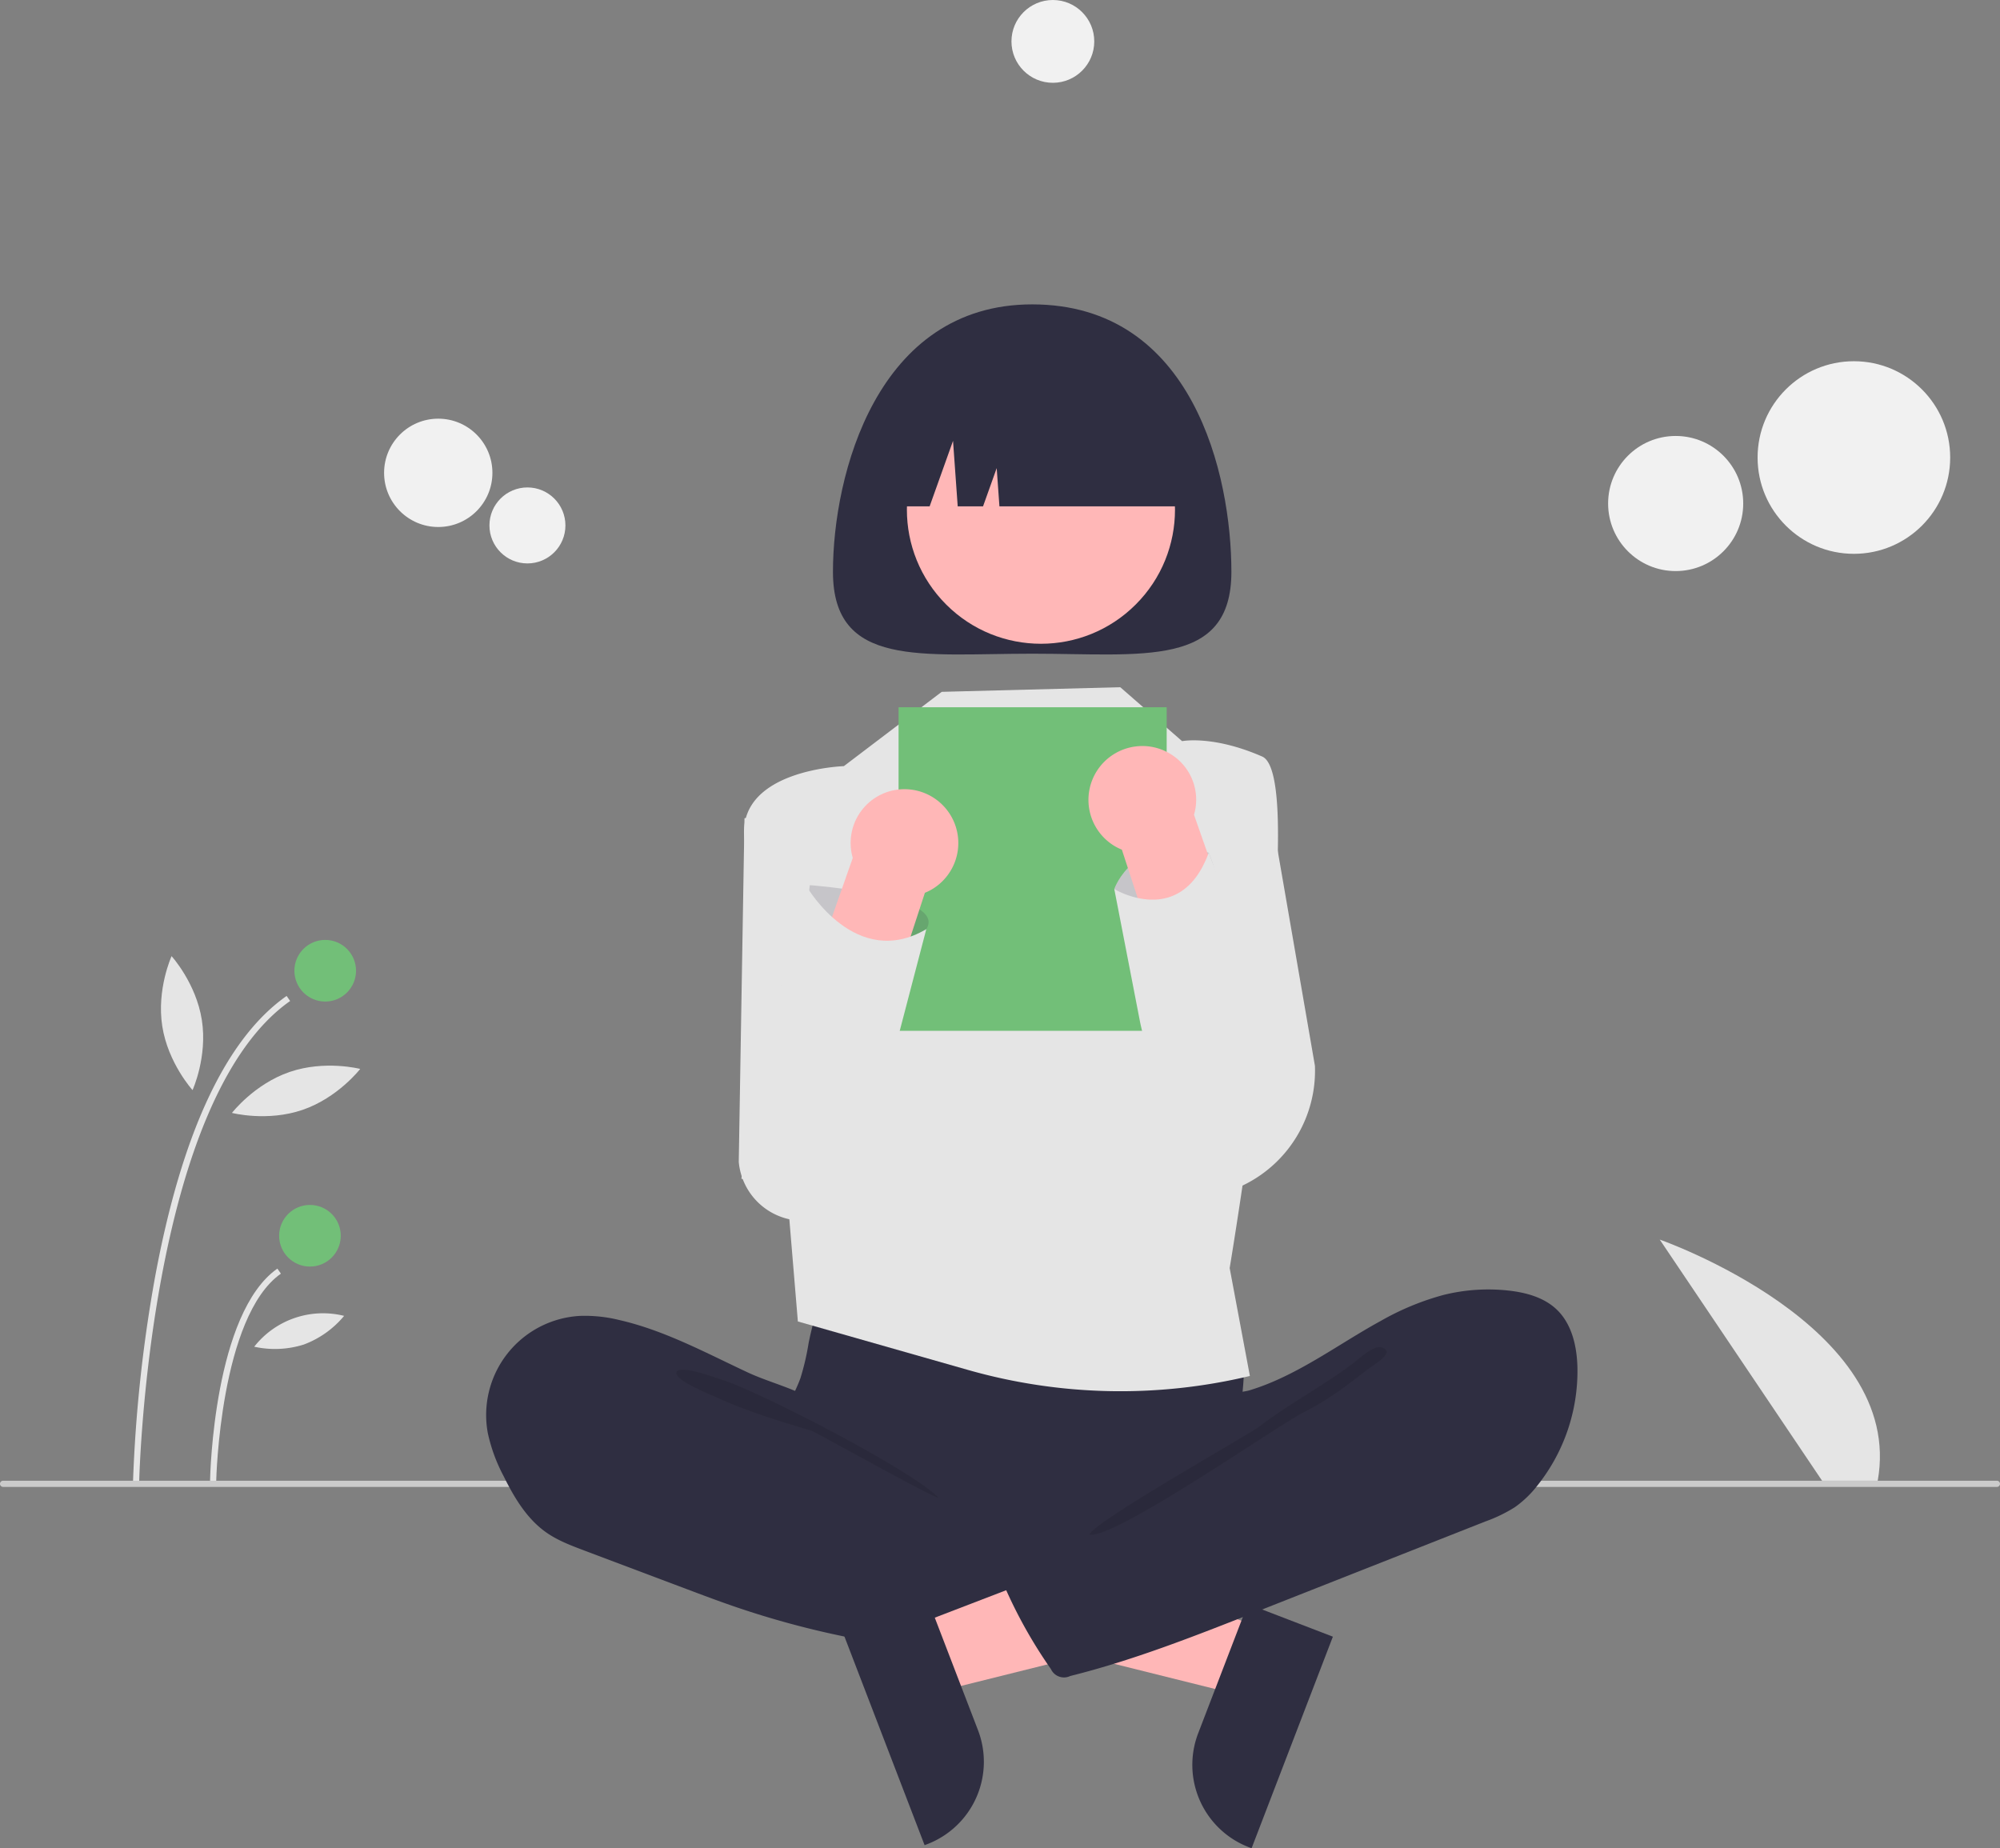 <svg data-name="Layer 1" xmlns="http://www.w3.org/2000/svg" width="649" height="599.759" viewBox="0 0 649 599.759" xmlns:xlink="http://www.w3.org/1999/xlink"><rect x="0" y="0" width="649" height="599.759" fill="#808080" stroke="none"/><path d="M866.77,630.622l-52.683-78.255s79.785,27.853,70.73,78.255Z" transform="translate(-275.5 -150.12)" fill="#e5e5e5"/><path d="M320.662,631.142l-2-.039a463.832,463.832,0,0,1,7.1-66.287c8.648-46.881,23.029-77.67,42.743-91.512l1.148,1.637C323.602,507.274,320.686,629.906,320.662,631.142Z" transform="translate(-275.5 -150.12)" fill="#e5e5e5"/><path d="M345.662,630.663l-2-.039c.043-2.215,1.293-54.414,21.843-68.842l1.148,1.637C346.933,577.265,345.672,630.131,345.662,630.663Z" transform="translate(-275.5 -150.12)" fill="#e5e5e5"/><circle cx="105.531" cy="315.002" r="10" fill="#72bf78"/><circle cx="100.579" cy="401.002" r="10" fill="#72bf78"/><path d="M341.001,481.117c1.879,12.004-3.019,22.741-3.019,22.741s-7.945-8.726-9.825-20.73,3.019-22.741,3.019-22.741S339.122,469.113,341.001,481.117Z" transform="translate(-275.5 -150.12)" fill="#e5e5e5"/><path d="M373.688,510.27c-11.493,3.942-22.919.99-22.919.99s7.208-9.344,18.701-13.286,22.919-.99,22.919-.99S385.181,506.328,373.688,510.27Z" transform="translate(-275.5 -150.12)" fill="#e5e5e5"/><path d="M374.058,586.432a31.135,31.135,0,0,1-16.064.694,28.374,28.374,0,0,1,29.172-10.006A31.134,31.134,0,0,1,374.058,586.432Z" transform="translate(-275.5 -150.12)" fill="#e5e5e5"/><path d="M923.5,632.622h-647a1,1,0,0,1,0-2h647a1,1,0,0,1,0,2Z" transform="translate(-275.5 -150.12)" fill="#cbcbcb"/><polygon points="409.792 528.602 401.611 549.895 315.587 528.472 327.661 497.045 409.792 528.602" fill="#ffb7b7"/><path d="M708.019,681.221l-26.379,68.658-.868-.334a28.63,28.63,0,0,1-16.457-36.99l.001-.002,16.112-41.934Z" transform="translate(-275.5 -150.12)" fill="#2f2e41"/><path d="M554.575,412.112l-37.488,3.51-1.86,111.542A20.996,20.996,0,0,0,537.58,546.211l23.768-1.637Z" transform="translate(-275.5 -150.12)" fill="#e5e5e5"/><path d="M686.737,406.622l-25.651-.33L659.567,538.828h0a41.281,41.281,0,0,0,42.627-42.854Z" transform="translate(-275.5 -150.12)" fill="#e5e5e5"/><path d="M537.901,585.912a81.594,81.594,0,0,1-2.639,11.359c-1.294,3.64-3.293,7.006-4.476,10.683-3.772,11.721,1.457,24.79,9.81,33.838a55.217,55.217,0,0,0,26.921,15.986c7.535,1.895,15.37,2.168,23.135,2.431,21.503.729,43.559,1.382,63.934-5.529a111.085,111.085,0,0,0,18.575-8.438,13.907,13.907,0,0,0,4.82-3.795c1.554-2.212,1.753-5.082,1.739-7.785-.046-9.116-1.894-18.185-1.455-27.29.243-5.043,1.187-10.083.722-15.11a27.876,27.876,0,0,0-21.304-24.012c-5.78-1.241-11.775-.565-17.66.001a450.255,450.255,0,0,1-45.96,2.055c-15.679-.1-31.26-2.493-46.861-2.743-4.614-.074-4.52,1.348-5.989,5.813A108.766,108.766,0,0,0,537.901,585.912Z" transform="translate(-275.5 -150.12)" fill="#2f2e41"/><path d="M476.592,578.503a46.392,46.392,0,0,0-12.905-1.372,32.208,32.208,0,0,0-29.902,37.969,54.098,54.098,0,0,0,5.114,13.973c3.422,6.945,7.527,13.875,13.863,18.325,3.706,2.604,7.996,4.227,12.234,5.824l33.369,12.571c4.909,1.849,9.819,3.699,14.776,5.414a289.018,289.018,0,0,0,77.177,15.343c8.012.477,16.146.61,23.963-1.214,1.855-.433,3.834-1.078,4.908-2.651a8.405,8.405,0,0,0,1.096-3.622l2.053-14.375c.289-2.024.567-4.154-.174-6.06-.941-2.416-3.298-3.936-5.547-5.227-21.938-12.6-47.552-19.551-66.017-36.844-4.347-4.071-7.985-10.524-13.266-13.289-5.989-3.136-13.043-4.926-19.233-7.815C504.566,589.134,491.26,581.875,476.592,578.503Z" transform="translate(-275.5 -150.12)" fill="#2f2e41"/><path d="M509.906,597.882c11.794,3.696,61.591,29.3,70.126,38.24-1.144.412-39.961-21.341-41.126-21.691-10.588-3.178-21.234-6.376-31.288-11.026-2.023-.935-13.141-5.333-12.637-7.885C495.548,592.64,507.812,597.226,509.906,597.882Z" transform="translate(-275.5 -150.12)" opacity="0.1" style="isolation:isolate"/><path d="M581.087,374.622l-31.756,24.112s-33.509,1.048-32.376,22.468,14.543,122.838,14.543,122.838l2.91,34.895,55.193,15.726a180.588,180.588,0,0,0,91.486,1.961l0,0-6.559-35.008s26.559-158.992,10.559-165.992-26-5-26-5l-20.055-17.5Z" transform="translate(-275.5 -150.12)" fill="#e5e5e5"/><path d="M675.087,335.676c0,31.301-28.943,26.567-64.646,26.567s-64.646,4.734-64.646-26.567,14.138-86.785,64.646-86.785C662.689,248.891,675.087,304.375,675.087,335.676Z" transform="translate(-275.5 -150.12)" fill="#2f2e41"/><circle cx="613.286" cy="315.524" r="43.5" transform="translate(-318.982 375.953) rotate(-45)" fill="#ffb7b7"/><path d="M559.964,314.422v0h17.205l7.59-21.253,1.518,21.253h8.223l4.428-12.398.886,12.398H660.918v0a46.049,46.049,0,0,0-46.049-46.049h-8.856A46.049,46.049,0,0,0,559.964,314.422Z" transform="translate(-275.5 -150.12)" fill="#2f2e41"/><rect x="291.587" y="229.502" width="87" height="105" fill="#72bf78"/><polygon points="296.381 527.602 304.563 548.895 390.587 527.472 378.512 496.045 296.381 527.602" fill="#ffb7b7"/><path d="M576.747,669.62l16.112,41.934.001.002A28.63,28.63,0,0,1,576.402,748.546l-.868.334-26.379-68.658Z" transform="translate(-275.5 -150.12)" fill="#2f2e41"/><path d="M743.835,570.353a60.059,60.059,0,0,1,21.157-1.446c5.656.623,11.484,2.197,15.613,6.112,5.026,4.765,6.641,12.134,6.776,19.059a59.543,59.543,0,0,1-12.942,38.027,34.505,34.505,0,0,1-7.399,7.123,48.702,48.702,0,0,1-9.627,4.639L682.685,673.342c-19.659,7.754-39.388,15.531-59.893,20.643a4.668,4.668,0,0,1-6.233-2.174q-.025-.051-.048-.103a154.818,154.818,0,0,1-16.378-29.96,2.019,2.019,0,0,1,.892-3.183l52.856-30.369c3.786-2.175,7.614-4.382,10.758-7.412a26.708,26.708,0,0,0,5.523-7.689c1.096-2.288,1.198-7.689,2.597-9.38,1.37-1.656,6.057-1.788,8.222-2.44a74.602,74.602,0,0,0,8.951-3.384c11.823-5.289,22.352-12.975,33.686-19.168A86.432,86.432,0,0,1,743.835,570.353Z" transform="translate(-275.5 -150.12)" fill="#2f2e41"/><path d="M713.87,593.032c-9.081,6.82-20.839,13.09-29.839,20.09-3.072,2.389-54.276,31.177-55,35,8.396,1.415,61.883-36.003,69.536-39.737s14.436-8.999,21.158-14.225c1.713-1.332,8.973-5.336,4.055-6.824C721.011,586.498,715.915,591.669,713.87,593.032Z" transform="translate(-275.5 -150.12)" opacity="0.1" style="isolation:isolate"/><circle cx="601.587" cy="148.467" r="31.248" fill="#f1f1f1" style="isolation:isolate"/><circle cx="543.755" cy="163.392" r="21.92" fill="#f1f1f1" style="isolation:isolate"/><circle cx="142.213" cy="153.437" r="17.576" fill="#f1f1f1" style="isolation:isolate"/><circle cx="171.15" cy="170.502" r="12.329" fill="#f1f1f1" style="isolation:isolate"/><circle cx="341.654" cy="13.435" r="13.435" fill="#f1f1f1" style="isolation:isolate"/><path d="M537.087,446.622l1.201-9.27s44.799,3.27,37.799,14.27-24,12-24,12Z" transform="translate(-275.5 -150.12)" fill="#2f2e41" opacity="0.17"/><path d="M570.903,406.315a17.49,17.49,0,0,1,12.725,7.813h0a17.474,17.474,0,0,1-5.683,24.563,16.846,16.846,0,0,1-2.316,1.138l-27.536,84.228a13.989,13.989,0,1,1-25.156-12.247l29.284-83.293A17.455,17.455,0,0,1,570.903,406.315Z" transform="translate(-275.5 -150.12)" fill="#ffb7b7"/><path d="M537.498,438.142s15.778,26.957,38.589,13.48l-22.107,84.598h-18.626l-19.268-3.598,5.395-34.953Z" transform="translate(-275.5 -150.12)" fill="#e5e5e5"/><path d="M650.157,456.567l-13.071-17.945s6.282-18.613,30.641-11.806C667.728,426.816,683.228,461.512,650.157,456.567Z" transform="translate(-275.5 -150.12)" fill="#e5e5e5"/><path d="M650.157,456.567l-13.071-17.945s6.282-18.613,30.641-11.806C667.728,426.816,683.228,461.512,650.157,456.567Z" transform="translate(-275.5 -150.12)" fill="#2f2e41" opacity="0.17"/><path d="M653.618,393.871a17.359,17.359,0,0,1,9.334,20.647l29.284,83.293a13.989,13.989,0,1,1-25.156,12.247L639.544,425.829a16.846,16.846,0,0,1-2.316-1.138,17.474,17.474,0,0,1-5.683-24.563h0a17.49,17.49,0,0,1,12.725-7.813A17.276,17.276,0,0,1,653.618,393.871Z" transform="translate(-275.5 -150.12)" fill="#ffb7b7"/><path d="M637.087,438.622s21.566,13.085,30.641-11.806L698.116,506.83l-9.03,15.792-1.306.109A33.397,33.397,0,0,1,659.197,510.645l0,0a66.344,66.344,0,0,1-13.86-29.475Z" transform="translate(-275.5 -150.12)" fill="#e5e5e5"/></svg>